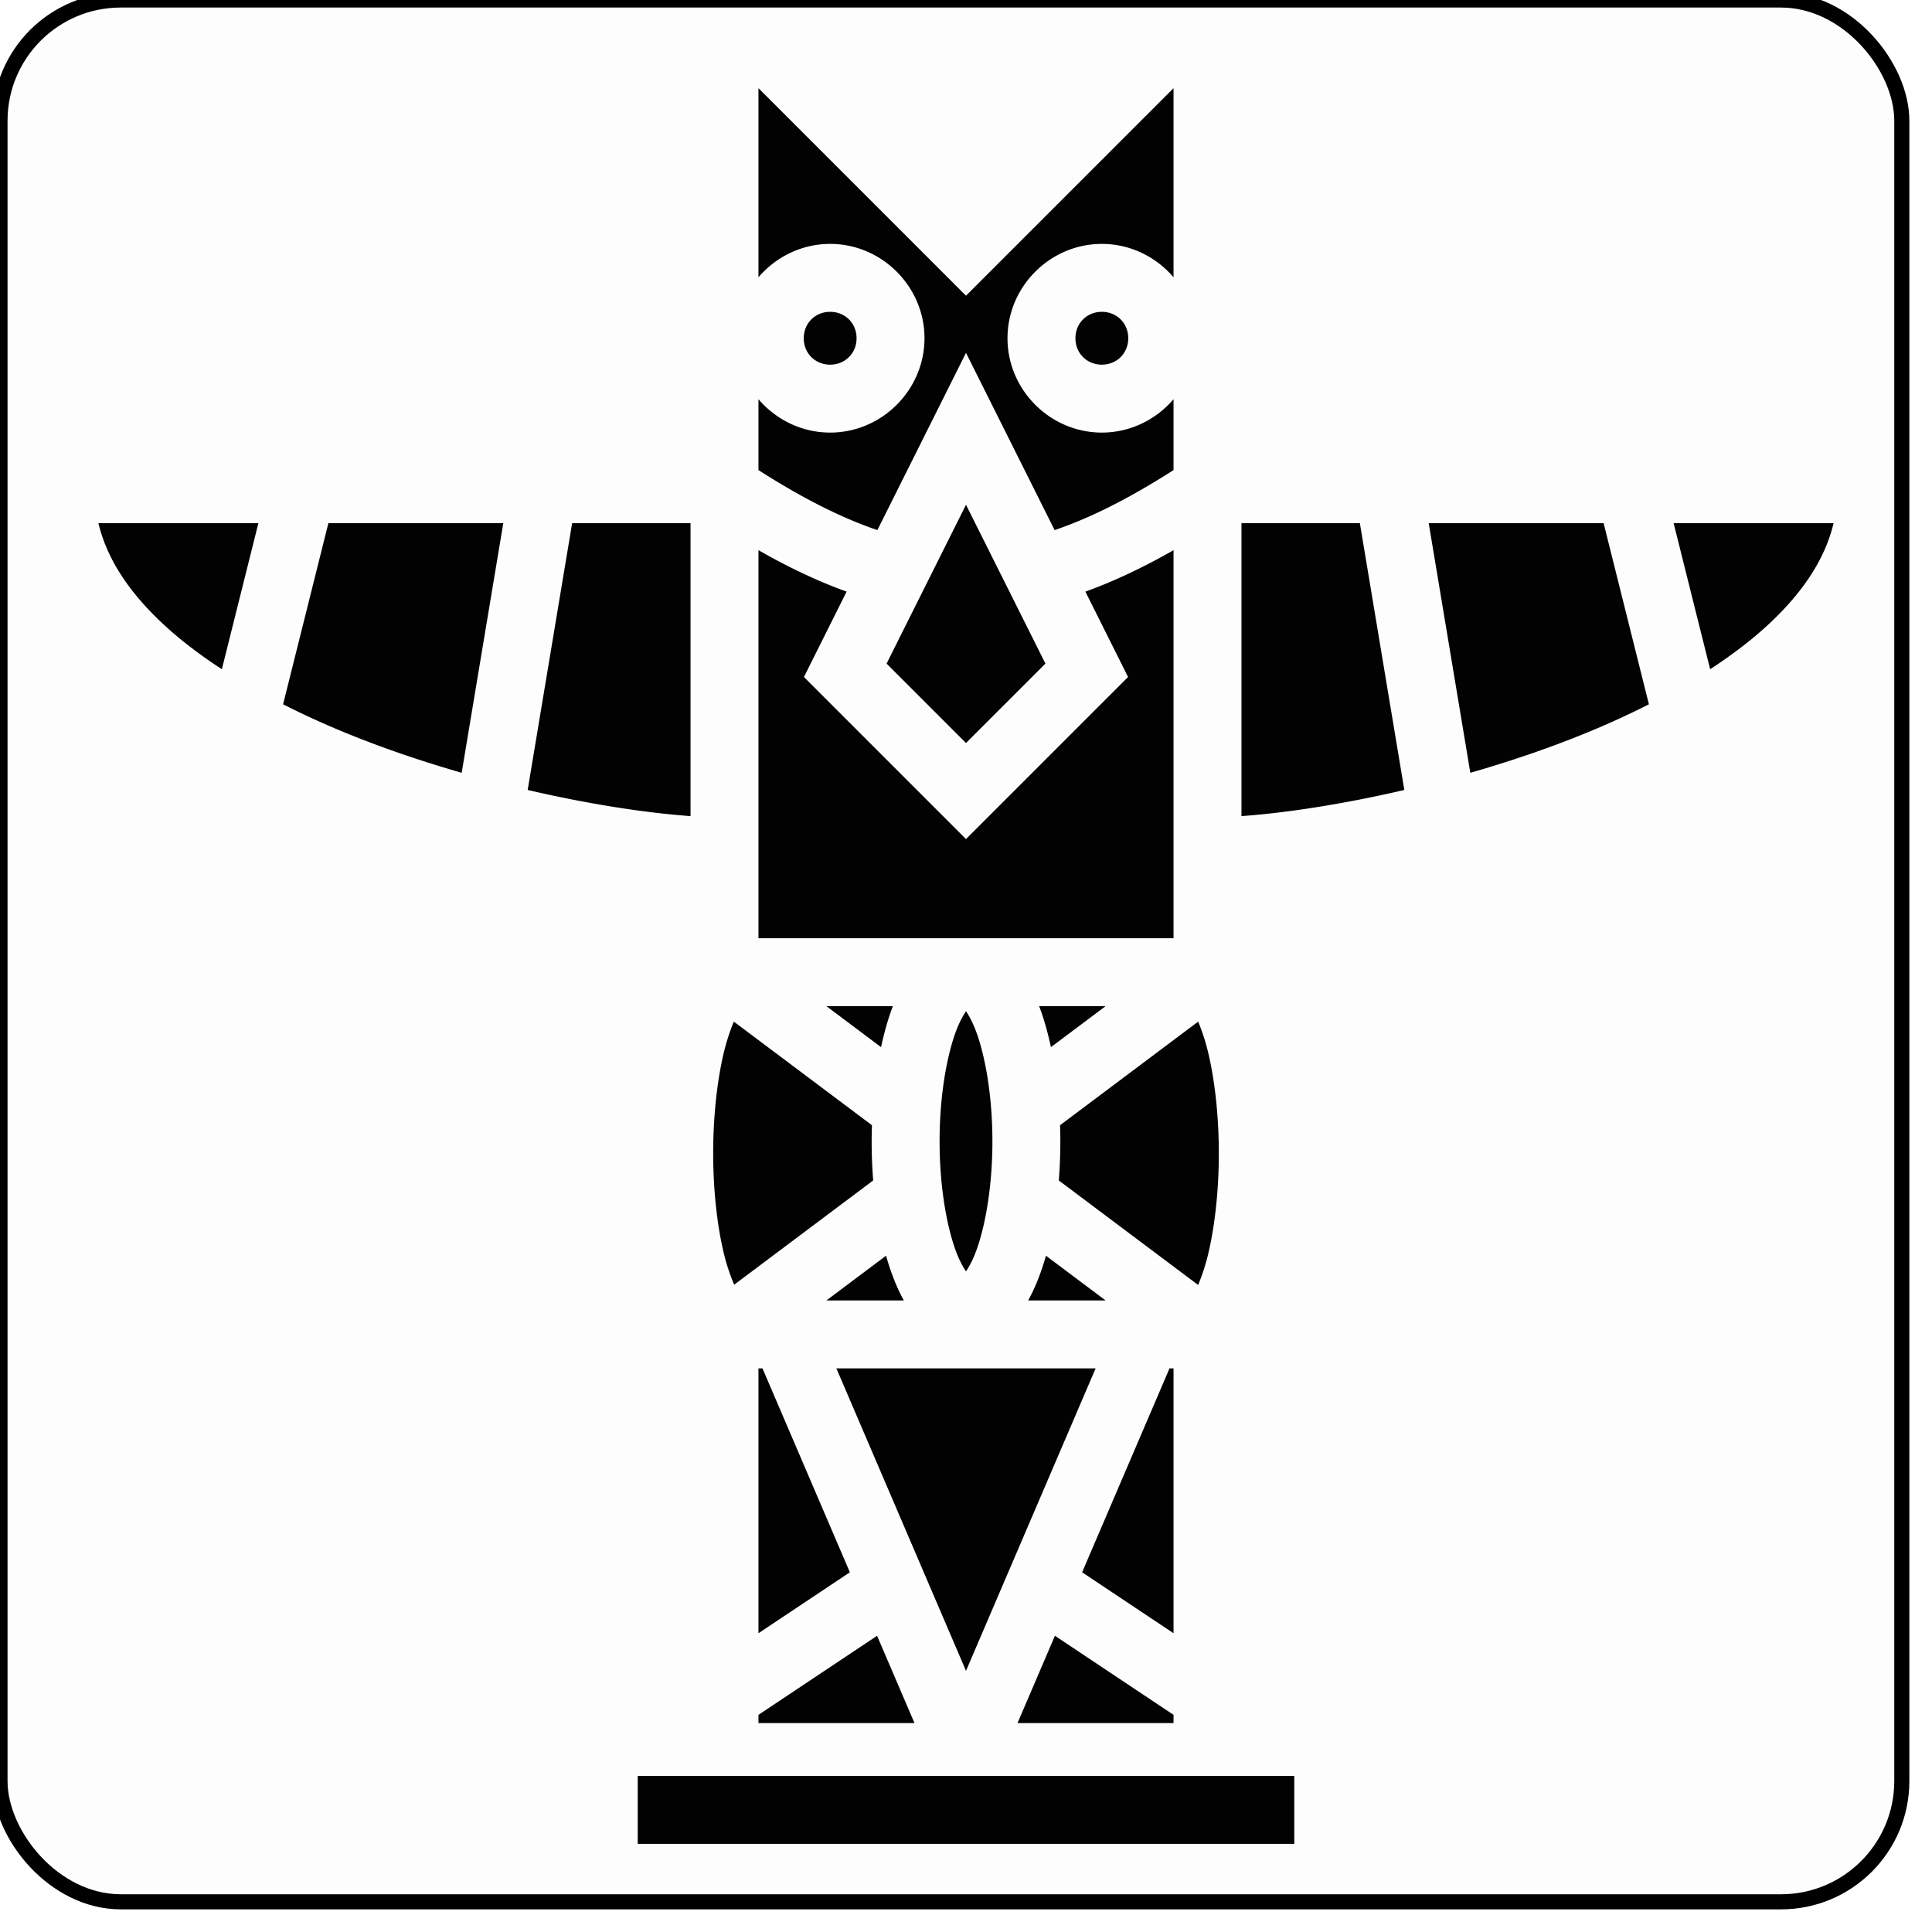 <svg style="height: 512px; width: 512px;" xmlns="http://www.w3.org/2000/svg" viewBox="0 0 512 512"><rect fill="#000000" fill-opacity="0.01" stroke="#000000" stroke-opacity="1" stroke-width="4" height="504" width="504" rx="32" ry="32"></rect><g class="" style="" transform="translate(0,0)"><path d="M201 23.363v50.12c4.603-5.394 11.432-8.846 19-8.846 13.7 0 25 11.3 25 25s-11.3 25-25 25c-7.568 0-14.397-3.453-19-8.848v18.792c11.52 7.362 21.84 12.615 31.514 15.9l15.435-30.87 8.05-16.1 23.484 46.97c9.675-3.285 19.996-8.538 31.516-15.9V105.79c-4.603 5.394-11.432 8.847-19 8.847-13.7 0-25-11.3-25-25s11.3-25 25-25c7.568 0 14.397 3.452 19 8.847v-50.12l-55 55-55-55zm19 59.274c-3.973 0-7 3.027-7 7 0 3.972 3.027 7 7 7s7-3.028 7-7c0-3.973-3.027-7-7-7zm72 0c-3.973 0-7 3.027-7 7 0 3.972 3.027 7 7 7s7-3.028 7-7c0-3.973-3.027-7-7-7zm-36 51.127l-21.05 42.095L256 196.91l21.05-21.05L256 133.763zm-229.92 4.873c2.246 9.43 8.006 18.132 16.838 26.445 4.568 4.3 9.936 8.4 15.877 12.268l9.678-38.713H26.08zm60.947 0l-12.004 48.01c4.656 2.363 9.497 4.6 14.47 6.695 10.593 4.46 21.776 8.27 32.857 11.457l11.027-66.163h-46.35zm64.596 0l-11.785 70.713c16.26 3.777 31.445 6.095 43.162 6.927v-77.64h-31.377zm177.377 0v77.64c11.717-.832 26.902-3.15 43.162-6.927l-11.785-70.713H329zm49.623 0L389.65 204.8c11.08-3.187 22.264-6.997 32.858-11.458a225.246 225.246 0 0 0 14.47-6.694l-12.005-48.01h-46.35zm64.904 0l9.678 38.713c5.94-3.868 11.31-7.97 15.877-12.268 8.832-8.313 14.592-17.015 16.838-26.445h-42.393zM201 145.805v102.832h110V145.805c-8 4.566-15.742 8.236-23.363 10.98l11.314 22.63-42.95 42.95-42.95-42.95 11.313-22.63c-7.62-2.744-15.363-6.414-23.363-10.98zm18 120.832l14.488 10.865c.752-3.474 1.65-6.76 2.723-9.766.134-.372.274-.734.41-1.1H219zm56.38 0c.136.365.276.727.41 1.1 1.073 3.007 1.97 6.292 2.722 9.767l14.49-10.867H275.38zM256 267.98c-.846 1.257-1.876 3.114-2.838 5.81-2.408 6.744-4.162 17.156-4.162 28.663 0 11.507 1.754 21.917 4.162 28.662.962 2.696 1.992 4.552 2.838 5.81.846-1.258 1.876-3.114 2.838-5.81 2.408-6.745 4.162-17.155 4.162-28.662 0-11.507-1.754-21.92-4.162-28.664-.962-2.696-1.992-4.553-2.838-5.81zm-61.523 2.764a54.308 54.308 0 0 0-2.717 8.45c-1.793 7.612-2.76 17.02-2.76 26.392 0 9.373.97 18.75 2.758 26.303a52.498 52.498 0 0 0 2.808 8.573l36.836-27.627c-.26-3.357-.402-6.82-.402-10.383 0-1.437.032-2.853.074-4.26l-36.597-27.45zm123.046 0l-36.597 27.45c.042 1.406.074 2.822.074 4.26 0 3.562-.143 7.025-.402 10.382l36.923 27.693a54.34 54.34 0 0 0 2.718-8.454c1.793-7.62 2.762-17.04 2.762-26.44 0-9.4-.97-18.82-2.762-26.44-.757-3.218-1.717-6.072-2.715-8.452zm-82.71 62.033L219 344.637h20.533c-1.285-2.296-2.363-4.783-3.322-7.47a71.727 71.727 0 0 1-1.398-4.39zm42.375 0a71.727 71.727 0 0 1-1.4 4.39c-.958 2.687-2.036 5.174-3.32 7.47H293l-15.812-11.86zM201 362.637v70.183l24.223-16.148-23.157-54.035H201zm20.648 0L256 442.79l34.352-80.153h-68.704zm88.286 0l-23.16 54.035L311 432.82v-70.183h-1.066zm-77.5 70.86L201 454.452v2.184h41.352l-9.918-23.14zm47.13 0l-9.916 23.14H311v-2.184l-31.436-20.957zM169 470.636v18h174v-18H169z" fill="#020202" fill-opacity="1"></path></g></svg>